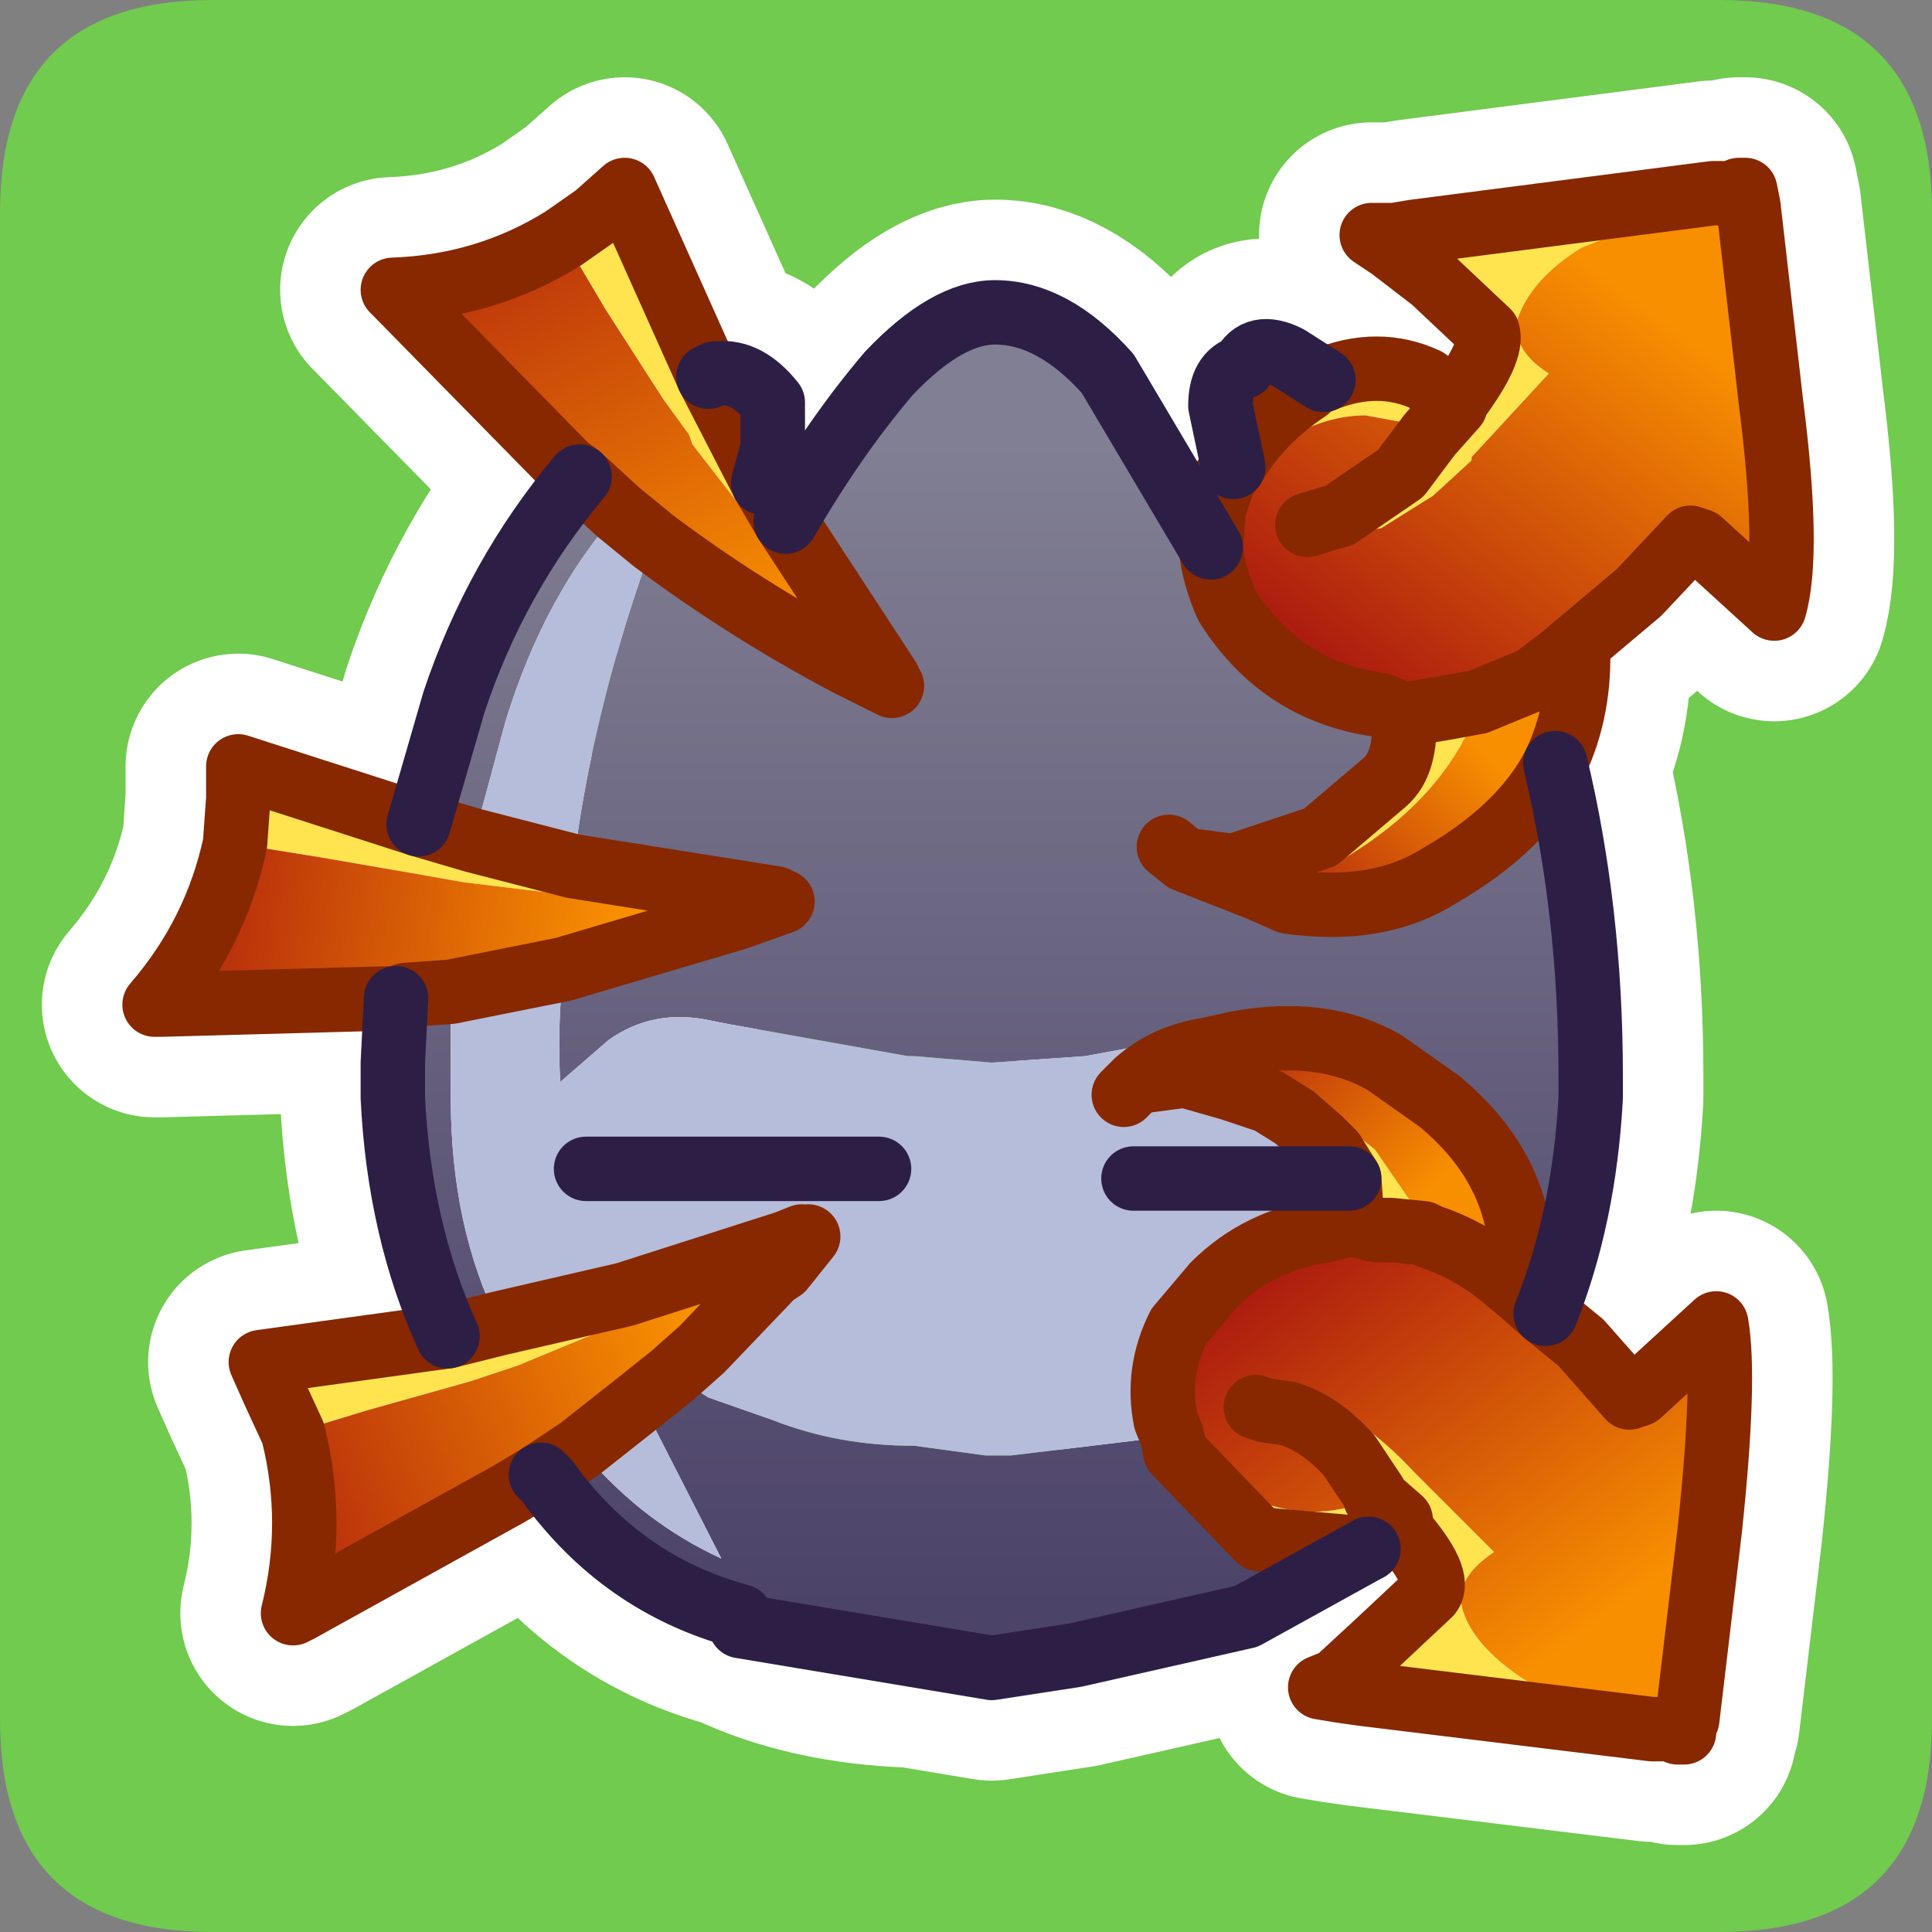 <?xml version="1.0" encoding="UTF-8" standalone="no"?>
<svg xmlns:ffdec="https://www.free-decompiler.com/flash" xmlns:xlink="http://www.w3.org/1999/xlink" ffdec:objectType="frame" height="30.0px" width="30.0px" xmlns="http://www.w3.org/2000/svg">
  <rect width="100%" height="100%" fill="#808080" stroke="none"/>
  <g transform="matrix(1.0, 0.0, 0.0, 1.0, 0.0, 0.0)">
    <use ffdec:characterId="1" height="30.0" transform="matrix(1.0, 0.0, 0.0, 1.0, 0.0, 0.0)" width="30.0" xlink:href="#shape0"/>
  </g>
  <defs>
    <g id="shape0" transform="matrix(1.0, 0.0, 0.0, 1.0, 0.0, 0.0)">
      <path d="M0.0 0.0 L30.0 0.0 30.0 30.0 0.0 30.0 0.0 0.0" fill="#33cc66" fill-opacity="0.0" fill-rule="evenodd" stroke="none"/>
      <path d="M0.0 3.3 Q0.0 0.0 3.3 0.0 L26.7 0.0 Q30.0 0.0 30.0 3.3 L30.0 26.7 Q30.0 30.0 26.7 30.0 L3.3 30.0 Q0.0 30.0 0.0 26.7 L0.0 3.3" fill="#70cb4e" fill-rule="evenodd" stroke="none"/>
      <path d="M27.15 3.2 L27.5 6.25 Q27.8 8.6 27.55 9.45 L26.4 8.4 26.25 8.35 25.45 9.2 24.5 10.0 Q24.55 11.0 24.15 11.85 24.7 14.15 24.7 16.7 L24.7 17.05 Q24.6 18.9 24.0 20.4 L24.55 20.85 25.3 21.7 25.45 21.65 26.65 20.55 Q26.8 21.4 26.55 23.75 L26.2 26.7 Q26.1 26.75 26.15 26.9 L26.05 26.9 26.0 26.85 25.65 26.85 21.15 26.3 20.8 26.25 20.5 26.2 20.75 26.1 21.4 25.5 22.2 24.75 Q22.4 24.5 21.75 23.75 L21.3 24.0 21.25 24.05 19.35 25.1 16.7 25.7 15.4 25.9 14.2 25.7 Q12.65 25.65 11.5 25.1 9.65 24.6 8.5 23.0 L8.4 22.9 7.9 23.2 4.65 25.0 4.55 25.05 Q4.9 23.65 4.55 22.25 L4.25 21.6 4.05 21.15 6.95 20.75 Q6.2 19.1 6.1 17.05 L6.1 16.5 6.15 15.5 2.5 15.6 2.4 15.6 Q3.35 14.5 3.65 13.1 L3.7 12.4 3.7 11.9 6.5 12.8 7.05 10.9 Q7.7 8.95 9.0 7.4 L8.8 7.25 6.15 4.55 6.1 4.5 Q7.55 4.45 8.75 3.7 L9.25 3.35 9.7 2.95 11.0 5.85 11.1 5.8 11.15 5.8 Q11.6 5.75 12.0 6.25 L12.0 6.95 11.85 7.5 12.2 8.1 Q12.95 6.8 13.8 5.8 14.7 4.85 15.45 4.85 16.35 4.85 17.2 5.8 L18.8 8.5 18.85 7.9 19.0 7.45 19.15 7.25 18.95 6.3 Q18.95 5.8 19.3 5.7 19.5 5.3 20.0 5.55 L20.55 5.9 Q21.4 5.55 22.15 5.9 L22.6 6.25 Q23.2 5.45 23.1 5.15 L22.25 4.35 21.6 3.85 21.3 3.65 21.65 3.65 21.95 3.6 26.6 3.0 26.9 3.0 27.0 2.95 27.1 2.95 27.15 3.2 M19.15 7.25 Q19.55 6.55 20.3 6.05 20.4 5.95 20.55 5.9 M20.3 8.15 L20.8 8.0 21.75 7.35 21.9 7.15 22.2 6.75 22.6 6.3 22.15 5.9 M22.6 6.3 L22.6 6.25 M24.5 10.0 L24.2 10.25 23.8 10.55 22.95 10.9 22.4 11.0 21.8 11.1 Q21.85 11.85 21.5 12.15 L20.5 13.0 19.15 13.45 18.4 13.35 19.55 13.8 20.0 14.0 Q21.4 14.2 22.35 13.6 23.65 12.85 24.15 11.85 M21.8 11.1 L21.45 10.95 Q19.9 10.75 19.05 9.4 18.85 8.95 18.8 8.5 M21.5 16.5 Q20.55 15.95 19.2 16.2 L18.75 16.3 Q18.1 16.4 17.65 16.8 L18.4 16.7 19.1 16.9 19.7 17.1 20.1 17.35 20.5 17.7 20.7 17.9 20.95 18.3 21.0 19.0 21.35 19.1 21.6 19.1 22.1 19.15 22.2 19.2 Q22.8 19.4 23.3 19.8 L23.6 20.05 Q23.8 18.3 22.35 17.1 L21.5 16.5 M24.0 20.4 L23.6 20.05 M21.0 19.0 L20.6 19.1 Q19.55 19.25 18.85 19.95 L18.3 20.6 Q17.95 21.3 18.1 22.05 L18.2 22.3 18.25 22.55 19.55 23.9 21.25 24.05 M21.3 24.0 L21.75 23.65 21.75 23.6 21.35 23.25 21.35 23.2 20.95 22.6 Q20.5 22.1 20.0 21.95 L19.65 21.9 M21.75 23.75 L21.75 23.65 M12.2 8.1 L13.8 10.55 13.15 10.3 Q11.55 9.45 10.15 8.4 L9.6 7.95 9.0 7.4 M11.0 5.85 L11.85 7.5 M6.5 12.8 L7.35 13.05 8.9 13.45 12.1 14.05 11.45 14.25 8.75 15.05 7.0 15.4 6.3 15.45 6.15 15.5 M6.95 20.75 L7.75 20.55 9.7 20.1 12.2 19.3 12.55 19.25 12.15 19.7 12.0 19.8 10.9 20.95 10.45 21.35 9.95 21.75 9.0 22.5 8.4 22.9 M18.4 13.35 L18.15 13.15 M17.65 16.8 L17.45 17.0 M9.1 18.15 L13.65 18.15 M17.6 18.3 L20.95 18.3" fill="none" stroke="#ffffff" stroke-linecap="round" stroke-linejoin="round" stroke-width="3.5"/>
      <path d="M27.1 2.95 L27.0 3.0 26.05 3.25 24.55 3.85 Q23.75 4.35 23.55 5.0 23.5 5.45 24.05 5.8 L22.85 7.1 22.85 7.15 22.25 7.7 21.45 8.2 20.35 8.4 Q20.2 8.25 20.05 8.2 L20.3 8.15 20.8 8.0 21.75 7.35 21.9 7.15 22.2 6.75 22.6 6.3 22.2 6.75 21.75 6.55 21.2 6.45 Q20.5 6.45 19.75 6.95 L19.15 7.55 18.95 7.85 18.85 7.9 19.0 7.45 19.15 7.25 Q19.55 6.55 20.3 6.05 20.4 5.95 20.55 5.9 21.4 5.55 22.15 5.9 L22.6 6.3 22.6 6.25 Q23.2 5.45 23.1 5.15 L22.25 4.35 21.6 3.85 21.3 3.65 21.65 3.65 21.95 3.6 26.6 3.0 26.9 3.0 27.0 2.95 27.1 2.95 M26.15 26.9 L26.05 26.9 26.0 26.85 25.65 26.85 21.15 26.3 20.8 26.25 20.5 26.2 20.75 26.1 21.4 25.5 22.2 24.75 Q22.4 24.5 21.75 23.75 L21.75 23.65 21.3 24.0 21.25 24.05 19.55 23.9 18.25 22.55 18.2 22.3 18.1 22.05 18.2 22.15 18.25 22.3 18.95 23.05 Q20.05 23.65 20.95 23.4 L21.35 23.25 21.35 23.2 20.95 22.6 Q20.5 22.1 20.0 21.95 L19.65 21.9 19.5 21.85 19.3 21.8 19.55 21.65 20.1 21.55 Q20.35 21.6 20.65 21.8 21.4 22.25 21.95 22.85 L22.0 22.9 22.2 23.1 23.2 24.1 Q22.6 24.5 22.7 24.95 22.85 25.55 23.7 26.1 L25.15 26.65 26.05 26.85 26.15 26.9 M4.55 22.25 L4.25 21.6 4.05 21.15 6.95 20.75 7.75 20.55 9.7 20.1 12.2 19.3 12.45 19.2 12.2 19.35 12.1 19.4 12.05 19.4 9.9 20.5 9.65 20.55 9.5 20.6 8.05 21.2 7.3 21.45 5.7 21.9 4.55 22.25 M3.65 13.1 L3.7 12.4 3.7 11.9 6.5 12.8 7.35 13.05 8.9 13.45 12.05 13.95 11.7 13.95 11.65 13.95 8.85 13.9 7.2 13.7 6.35 13.55 4.9 13.3 3.65 13.1 M8.75 3.7 L9.25 3.35 9.7 2.95 11.0 5.85 11.85 7.5 12.2 8.1 13.8 10.55 13.5 10.2 13.5 10.25 11.95 8.5 11.8 8.25 10.75 6.9 10.7 6.75 10.3 6.2 9.4 4.8 8.75 3.7 M19.55 13.8 L18.4 13.35 19.15 13.45 20.5 13.0 21.5 12.15 Q21.85 11.85 21.8 11.1 L22.4 11.0 22.95 10.9 22.75 11.45 Q22.15 12.6 20.75 13.4 L19.55 13.8 M18.75 16.3 Q19.25 16.35 19.65 16.55 L19.95 16.75 21.35 17.85 21.9 18.65 22.1 19.15 21.6 19.1 21.35 19.1 21.0 19.0 20.95 18.3 20.7 17.9 20.5 17.7 20.1 17.35 19.7 17.1 19.1 16.9 18.4 16.7 17.65 16.8 Q18.1 16.4 18.75 16.3 M21.35 23.25 L21.75 23.6 21.75 23.65 21.75 23.6 21.35 23.25" fill="#ffe450" fill-rule="evenodd" stroke="none"/>
      <path d="M20.3 8.15 L20.05 8.2 Q20.2 8.25 20.35 8.4 L21.45 8.2 22.25 7.7 22.85 7.15 22.85 7.1 24.05 5.8 Q23.5 5.45 23.55 5.0 23.75 4.35 24.55 3.85 L26.05 3.25 27.0 3.0 27.1 2.95 27.15 3.2 27.5 6.25 Q27.8 8.6 27.55 9.45 L26.4 8.4 26.25 8.35 25.45 9.2 24.5 10.0 24.2 10.25 23.8 10.55 22.95 10.9 22.4 11.0 21.8 11.1 21.45 10.95 Q19.9 10.75 19.05 9.4 18.85 8.95 18.8 8.5 L18.85 7.9 18.95 7.85 19.15 7.55 19.75 6.95 Q20.5 6.45 21.2 6.45 L21.75 6.55 22.2 6.75 21.9 7.15 21.75 7.35 20.8 8.0 20.3 8.15" fill="url(#gradient0)" fill-rule="evenodd" stroke="none"/>
      <path d="M24.15 11.85 Q24.7 14.15 24.7 16.7 L24.7 17.05 Q24.6 18.9 24.0 20.4 L23.6 20.05 Q23.8 18.3 22.35 17.1 L21.45 16.15 Q20.7 15.65 19.85 15.85 L19.6 15.9 19.55 15.9 16.85 16.4 15.4 16.5 14.2 16.4 14.1 16.4 11.3 15.9 11.05 15.85 Q10.15 15.65 9.45 16.15 L8.7 16.8 Q8.65 15.95 8.75 15.05 L11.45 14.25 12.15 14.0 11.75 14.0 11.7 13.95 12.05 13.95 8.9 13.45 Q9.2 11.0 10.15 8.4 11.55 9.45 13.15 10.3 L13.85 10.65 13.55 10.3 13.5 10.25 13.5 10.2 13.8 10.55 12.2 8.1 Q12.95 6.8 13.8 5.8 14.7 4.85 15.45 4.85 16.35 4.85 17.2 5.8 L18.8 8.5 Q18.85 8.95 19.05 9.4 19.9 10.75 21.45 10.95 L21.8 11.1 Q21.85 11.85 21.5 12.15 L20.5 13.0 19.15 13.45 18.4 13.35 19.55 13.8 20.0 14.0 Q21.4 14.2 22.35 13.6 23.65 12.85 24.15 11.85 M21.25 24.05 L19.35 25.1 16.7 25.7 15.4 25.9 14.2 25.7 11.5 25.25 11.5 25.1 Q9.65 24.6 8.5 23.0 L8.4 22.9 9.0 22.5 9.1 22.6 Q10.0 23.65 11.2 24.2 L9.95 21.75 10.45 21.35 11.0 21.7 12.0 22.05 Q13.0 22.45 14.2 22.45 L15.3 22.6 15.6 22.6 15.7 22.6 18.2 22.3 18.25 22.55 19.55 23.9 21.25 24.05 M6.95 20.75 Q6.2 19.1 6.1 17.05 L6.1 16.5 6.15 15.5 6.3 15.45 7.0 15.4 7.0 16.5 7.0 17.05 Q7.0 19.05 7.75 20.55 L6.95 20.75 M6.5 12.8 L7.05 10.9 Q7.7 8.95 9.0 7.4 L9.6 7.95 Q8.45 9.25 7.85 11.2 L7.35 13.05 6.5 12.8 M11.0 5.85 L11.1 5.8 11.15 5.8 Q11.6 5.75 12.0 6.25 L12.0 6.95 11.85 7.5 11.0 5.85 M19.15 7.25 L18.95 6.3 Q18.95 5.8 19.3 5.7 19.5 5.3 20.0 5.55 L20.55 5.9 Q20.4 5.95 20.3 6.05 19.55 6.55 19.15 7.25 M18.15 13.15 L18.4 13.35 18.15 13.15" fill="url(#gradient1)" fill-rule="evenodd" stroke="none"/>
      <path d="M24.5 10.0 Q24.55 11.0 24.15 11.85 23.65 12.85 22.35 13.6 21.4 14.2 20.0 14.0 L19.55 13.8 20.75 13.4 Q22.15 12.6 22.75 11.45 L22.95 10.9 23.8 10.55 24.2 10.25 24.5 10.0" fill="url(#gradient2)" fill-rule="evenodd" stroke="none"/>
      <path d="M8.75 15.05 Q8.65 15.95 8.7 16.8 L9.45 16.15 Q10.15 15.65 11.05 15.85 L11.3 15.9 14.1 16.4 14.2 16.4 15.4 16.5 16.85 16.4 19.55 15.9 19.6 15.9 19.85 15.85 Q20.7 15.65 21.45 16.15 L22.35 17.1 21.5 16.5 Q20.55 15.95 19.2 16.2 L18.75 16.3 Q18.1 16.4 17.65 16.8 L18.4 16.7 19.1 16.9 19.7 17.1 20.1 17.35 20.5 17.7 20.55 18.05 20.55 18.3 20.95 18.3 21.0 19.0 20.6 19.1 Q19.55 19.25 18.85 19.95 L18.3 20.6 Q17.95 21.3 18.1 22.05 L18.2 22.3 15.7 22.6 15.6 22.6 15.3 22.6 14.2 22.45 Q13.0 22.45 12.0 22.05 L11.0 21.7 10.45 21.35 10.9 20.95 Q11.5 20.95 11.9 20.35 L12.15 19.7 12.55 19.2 12.2 19.4 12.2 19.35 12.45 19.2 12.2 19.3 9.7 20.1 7.75 20.55 Q7.0 19.05 7.0 17.05 L7.0 16.5 7.0 15.4 8.75 15.05 M17.6 18.3 L20.55 18.3 17.6 18.3 M10.15 8.4 Q9.2 11.0 8.9 13.45 L7.35 13.05 7.85 11.2 Q8.45 9.25 9.6 7.95 L10.15 8.4 M9.95 21.75 L11.2 24.2 Q10.0 23.65 9.1 22.6 L9.0 22.5 9.95 21.75 M17.45 17.0 L17.65 16.8 17.45 17.0 M13.65 18.15 L9.1 18.15 13.65 18.15" fill="#b6bdda" fill-rule="evenodd" stroke="none"/>
      <path d="M22.35 17.1 Q23.8 18.3 23.6 20.05 L23.3 19.8 Q22.8 19.4 22.2 19.2 L22.1 19.15 21.9 18.65 21.35 17.85 19.95 16.75 19.65 16.55 Q19.25 16.35 18.75 16.3 L19.2 16.2 Q20.55 15.95 21.5 16.5 L22.35 17.1" fill="url(#gradient3)" fill-rule="evenodd" stroke="none"/>
      <path d="M20.95 18.3 L20.55 18.3 20.55 18.05 20.5 17.7 20.7 17.9 20.95 18.3 M12.2 19.35 L12.2 19.4 12.1 19.4 12.2 19.35 M12.15 19.7 L11.9 20.35 Q11.5 20.95 10.9 20.95 L12.0 19.8 12.15 19.7" fill="#333333" fill-rule="evenodd" stroke="none"/>
      <path d="M24.0 20.4 L24.55 20.85 25.3 21.7 25.45 21.65 26.65 20.55 Q26.8 21.4 26.55 23.75 L26.2 26.7 Q26.1 26.75 26.15 26.9 L26.05 26.85 25.15 26.65 23.7 26.1 Q22.85 25.55 22.7 24.95 22.6 24.5 23.2 24.1 L22.2 23.1 22.0 22.9 21.95 22.85 Q21.4 22.25 20.65 21.8 20.35 21.6 20.1 21.55 L19.55 21.65 19.3 21.8 19.5 21.85 19.65 21.9 20.0 21.95 Q20.5 22.1 20.95 22.6 L21.35 23.2 21.35 23.25 20.95 23.4 Q20.05 23.65 18.95 23.05 L18.25 22.3 18.2 22.15 18.1 22.05 Q17.95 21.3 18.3 20.6 L18.85 19.95 Q19.55 19.25 20.6 19.1 L21.0 19.0 21.35 19.1 21.6 19.1 22.1 19.15 22.2 19.2 Q22.8 19.4 23.3 19.8 L23.6 20.05 24.0 20.4" fill="url(#gradient4)" fill-rule="evenodd" stroke="none"/>
      <path d="M9.0 7.4 L8.8 7.25 6.15 4.55 6.1 4.5 Q7.55 4.45 8.75 3.7 L9.4 4.8 10.3 6.2 10.7 6.75 10.75 6.9 11.8 8.25 11.95 8.5 13.5 10.25 13.55 10.3 13.85 10.65 13.15 10.3 Q11.55 9.45 10.15 8.4 L9.6 7.95 9.0 7.4" fill="url(#gradient5)" fill-rule="evenodd" stroke="none"/>
      <path d="M6.15 15.5 L2.5 15.6 2.4 15.6 Q3.35 14.5 3.65 13.1 L4.9 13.3 6.35 13.55 7.2 13.7 8.85 13.9 11.65 13.95 11.7 13.95 11.75 14.0 12.15 14.0 11.45 14.25 8.75 15.05 7.0 15.4 6.3 15.45 6.15 15.5" fill="url(#gradient6)" fill-rule="evenodd" stroke="none"/>
      <path d="M8.4 22.9 L7.9 23.2 4.65 25.0 4.55 25.05 Q4.9 23.65 4.55 22.25 L5.7 21.9 7.3 21.45 8.05 21.2 9.5 20.6 9.65 20.55 9.9 20.5 12.05 19.4 12.1 19.4 12.2 19.4 12.55 19.2 12.15 19.7 12.0 19.8 10.9 20.95 10.45 21.35 9.95 21.75 9.0 22.5 8.4 22.9" fill="url(#gradient7)" fill-rule="evenodd" stroke="none"/>
      <path d="M27.1 2.95 L27.0 2.95 26.9 3.0 26.6 3.0 21.95 3.6 21.65 3.65 21.3 3.65 21.6 3.85 22.25 4.35 23.1 5.15 Q23.2 5.45 22.6 6.25 L22.6 6.3 22.2 6.75 21.9 7.15 21.75 7.35 20.8 8.0 20.3 8.15 M27.1 2.95 L27.15 3.2 27.5 6.25 Q27.8 8.6 27.55 9.45 L26.4 8.4 26.25 8.35 25.45 9.2 24.5 10.0 Q24.55 11.0 24.15 11.85 23.65 12.85 22.35 13.6 21.4 14.2 20.0 14.0 L19.55 13.8 18.4 13.35 18.15 13.15 M24.0 20.4 L24.55 20.85 25.3 21.7 25.45 21.65 26.65 20.55 Q26.8 21.4 26.55 23.75 L26.2 26.7 Q26.1 26.75 26.15 26.9 L26.05 26.9 26.0 26.85 25.65 26.85 21.15 26.3 20.8 26.25 20.5 26.2 20.75 26.1 21.4 25.5 22.2 24.75 Q22.4 24.5 21.75 23.75 L21.3 24.0 21.25 24.05 19.55 23.9 18.25 22.55 18.2 22.3 18.1 22.05 Q17.95 21.3 18.3 20.6 L18.85 19.95 Q19.55 19.25 20.6 19.1 L21.0 19.0 20.95 18.3 20.7 17.9 20.5 17.7 20.1 17.35 19.7 17.1 19.1 16.9 18.4 16.7 17.65 16.8 Q18.1 16.4 18.75 16.3 L19.2 16.2 Q20.55 15.95 21.5 16.5 L22.35 17.1 Q23.8 18.3 23.6 20.05 L24.0 20.4 M8.4 22.9 L7.9 23.2 4.65 25.0 4.55 25.05 Q4.9 23.65 4.55 22.25 L4.25 21.6 4.05 21.15 6.95 20.75 7.75 20.55 9.7 20.1 12.2 19.3 12.45 19.2 M6.15 15.5 L2.5 15.6 2.4 15.6 Q3.35 14.5 3.65 13.1 L3.7 12.4 3.7 11.9 6.5 12.8 7.35 13.05 8.9 13.45 12.05 13.95 M9.0 7.4 L8.8 7.25 6.15 4.55 6.1 4.5 Q7.55 4.45 8.75 3.7 L9.25 3.35 9.7 2.95 11.0 5.85 11.85 7.5 12.2 8.1 13.8 10.55 M18.8 8.5 L18.85 7.9 19.0 7.45 19.15 7.25 Q19.55 6.55 20.3 6.05 20.4 5.95 20.55 5.9 21.4 5.55 22.15 5.9 L22.6 6.25 M21.8 11.1 Q21.85 11.85 21.5 12.15 L20.5 13.0 19.15 13.45 18.4 13.35 M22.95 10.9 L22.4 11.0 21.8 11.1 21.45 10.95 Q19.9 10.75 19.05 9.4 18.85 8.95 18.8 8.5 M24.5 10.0 L24.2 10.25 23.8 10.55 22.95 10.9 M22.15 5.9 L22.6 6.3 M22.1 19.15 L22.2 19.2 Q22.8 19.4 23.3 19.8 L23.6 20.05 M22.1 19.15 L21.6 19.1 21.35 19.1 21.0 19.0 M21.35 23.25 L21.35 23.2 20.95 22.6 Q20.5 22.1 20.0 21.95 L19.65 21.9 19.5 21.85 M21.75 23.65 L21.75 23.6 21.35 23.25 M21.75 23.75 L21.75 23.65 21.3 24.0 M13.85 10.65 L13.15 10.3 Q11.55 9.45 10.15 8.4 L9.6 7.95 9.0 7.4 M12.15 14.0 L11.45 14.25 8.75 15.05 7.0 15.4 6.3 15.45 6.15 15.5 M12.55 19.2 L12.15 19.7 12.0 19.8 10.9 20.95 10.45 21.35 9.95 21.75 9.0 22.5 8.4 22.9 M17.65 16.8 L17.45 17.0" fill="none" stroke="#872801" stroke-linecap="round" stroke-linejoin="round" stroke-width="1.0"/>
      <path d="M24.15 11.85 Q24.7 14.15 24.7 16.7 L24.7 17.05 Q24.6 18.9 24.0 20.4 M21.25 24.05 L19.35 25.1 16.7 25.7 15.4 25.9 14.2 25.7 11.5 25.25 M11.5 25.1 Q9.65 24.6 8.5 23.0 L8.4 22.9 M6.95 20.75 Q6.2 19.1 6.1 17.05 L6.1 16.5 6.15 15.5 M6.5 12.8 L7.05 10.9 Q7.7 8.95 9.0 7.4 M11.0 5.85 L11.1 5.8 11.15 5.8 Q11.6 5.75 12.0 6.25 L12.0 6.95 11.85 7.5 M12.2 8.1 Q12.95 6.8 13.8 5.8 14.7 4.85 15.45 4.85 16.35 4.85 17.2 5.8 L18.8 8.5 M19.15 7.25 L18.95 6.3 Q18.95 5.8 19.3 5.7 19.5 5.3 20.0 5.55 L20.55 5.9 M20.95 18.3 L20.55 18.3 17.6 18.3 M9.1 18.15 L13.65 18.15" fill="none" stroke="#2d1e46" stroke-linecap="round" stroke-linejoin="round" stroke-width="1.0"/>
    </g>
    <linearGradient gradientTransform="matrix(-0.003, 0.004, 0.004, 0.003, 23.3, 8.15)" gradientUnits="userSpaceOnUse" id="gradient0" spreadMethod="pad" x1="-819.2" x2="819.2">
      <stop offset="0.0" stop-color="#f88f01"/>
      <stop offset="1.0" stop-color="#a40f11"/>
    </linearGradient>
    <linearGradient gradientTransform="matrix(0.0, -0.011, 0.011, 0.0, 15.4, 15.9)" gradientUnits="userSpaceOnUse" id="gradient1" spreadMethod="pad" x1="-819.2" x2="819.2">
      <stop offset="0.0" stop-color="#4c4369"/>
      <stop offset="1.0" stop-color="#817f93"/>
    </linearGradient>
    <linearGradient gradientTransform="matrix(-0.002, 0.002, 0.001, 0.001, 21.05, 12.95)" gradientUnits="userSpaceOnUse" id="gradient2" spreadMethod="pad" x1="-819.2" x2="819.2">
      <stop offset="0.0" stop-color="#f88f01"/>
      <stop offset="1.0" stop-color="#a40f11"/>
    </linearGradient>
    <linearGradient gradientTransform="matrix(-0.002, -0.002, 0.001, -0.001, 20.25, 17.15)" gradientUnits="userSpaceOnUse" id="gradient3" spreadMethod="pad" x1="-819.2" x2="819.2">
      <stop offset="0.0" stop-color="#f88f01"/>
      <stop offset="1.0" stop-color="#a40f11"/>
    </linearGradient>
    <linearGradient gradientTransform="matrix(-0.003, -0.004, 0.004, -0.003, 22.45, 21.85)" gradientUnits="userSpaceOnUse" id="gradient4" spreadMethod="pad" x1="-819.2" x2="819.2">
      <stop offset="0.0" stop-color="#f88f01"/>
      <stop offset="1.0" stop-color="#a40f11"/>
    </linearGradient>
    <linearGradient gradientTransform="matrix(0.003, 0.004, -0.002, 0.001, 9.95, 6.2)" gradientUnits="userSpaceOnUse" id="gradient5" spreadMethod="pad" x1="-819.2" x2="819.2">
      <stop offset="0.0" stop-color="#b3270d"/>
      <stop offset="1.0" stop-color="#f88f01"/>
    </linearGradient>
    <linearGradient gradientTransform="matrix(0.004, 6.0E-4, -3.0E-4, 0.002, 6.3, 13.85)" gradientUnits="userSpaceOnUse" id="gradient6" spreadMethod="pad" x1="-819.2" x2="819.2">
      <stop offset="0.0" stop-color="#b3270d"/>
      <stop offset="1.0" stop-color="#f88f01"/>
    </linearGradient>
    <linearGradient gradientTransform="matrix(0.004, -0.002, 8.0E-4, 0.002, 7.2, 21.8)" gradientUnits="userSpaceOnUse" id="gradient7" spreadMethod="pad" x1="-819.2" x2="819.2">
      <stop offset="0.0" stop-color="#b3270d"/>
      <stop offset="1.0" stop-color="#f88f01"/>
    </linearGradient>
  </defs>
</svg>
